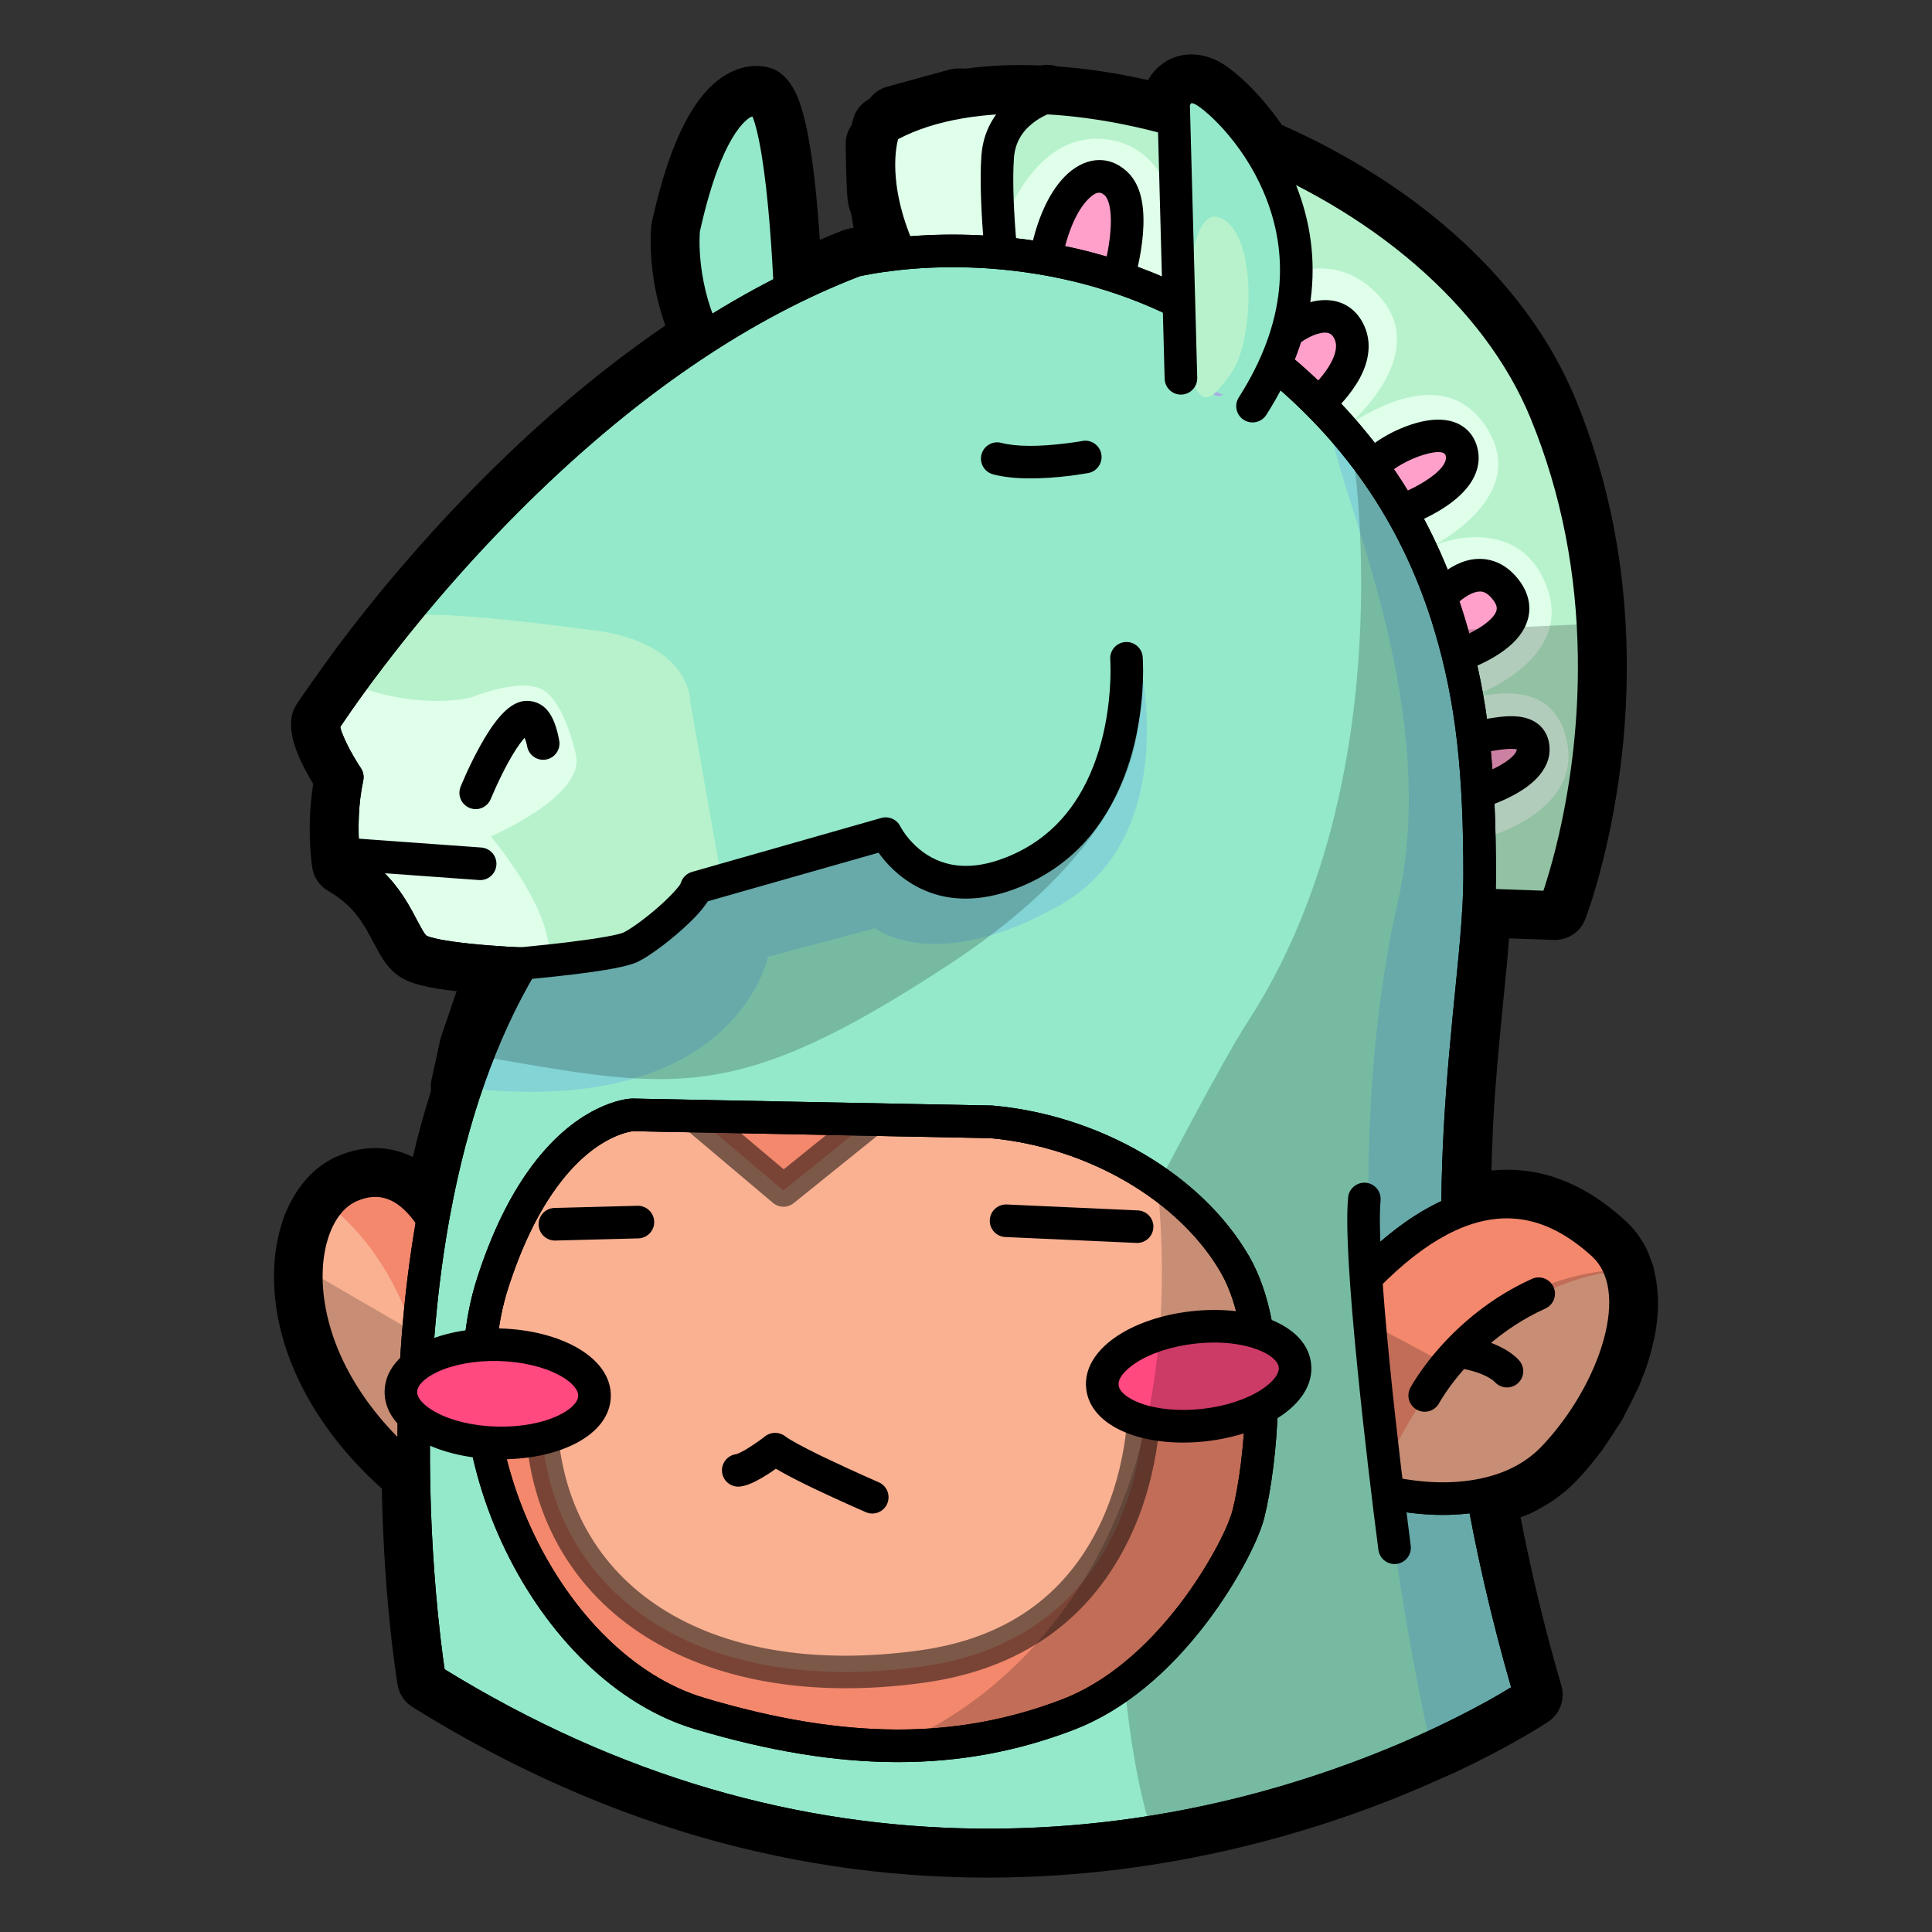 <svg width="800" height="800" viewBox="0 0 800 800" fill="none" xmlns="http://www.w3.org/2000/svg">
<rect x="0" y="0" width="800" height="800" fill="#333333" stroke="none"/>
<path d="M183.961 514.15C183.961 514.15 171.086 479.67 144.898 491.236C118.711 502.802 113.692 568.924 180.251 617.371" fill="#F3886D"/>
<path d="M183.961 514.15C183.961 514.15 171.086 479.67 144.898 491.236C118.711 502.802 113.692 568.924 180.251 617.371" stroke="black" stroke-width="0.019" stroke-miterlimit="10" stroke-linecap="round" stroke-linejoin="round"/>
<path d="M135.712 498.664C167.468 523.641 174.036 563.082 174.036 563.082C174.036 563.082 175.063 592.994 174.908 613.132C122.532 571.734 119.247 519.472 135.712 498.664Z" fill="#F9B192"/>
<path d="M135.712 498.664C167.468 523.641 174.036 563.082 174.036 563.082C174.036 563.082 175.063 592.994 174.908 613.132C122.532 571.734 119.247 519.472 135.712 498.664Z" fill="#F9B192"/>
<path d="M154.907 482.109C159.035 482.042 163.034 482.887 166.829 484.555C172.811 487.184 177.892 491.685 182.238 497.461C184.584 500.58 186.575 503.883 188.227 507.19C188.807 508.351 189.297 509.412 189.717 510.395C189.981 511.013 190.17 511.508 190.28 511.801C191.583 515.293 189.806 519.158 186.315 520.462C182.823 521.765 178.93 519.989 177.626 516.497C177.588 516.395 177.496 516.129 177.317 515.71C176.999 514.965 176.593 514.121 176.136 513.207C174.827 510.587 173.255 507.971 171.441 505.559C164.657 496.541 157.106 493.217 147.625 497.405C137.333 501.951 131.217 518.82 134.466 539.413C138.462 564.742 155.204 590.77 184.234 611.901C187.247 614.094 187.89 618.335 185.696 621.348C183.503 624.362 179.29 625.032 176.277 622.839C144.436 599.662 125.709 570.497 121.138 541.522C117.033 515.504 125.374 492.48 142.17 485.061C146.511 483.144 150.779 482.175 154.907 482.109Z" fill="black"/>
<path d="M600.498 373.47L648.838 375.149C648.838 375.149 687.93 274.505 645.03 170.05C602.131 65.595 437.644 13.993 371.282 52.318C371.282 52.318 361.747 74.562 381.325 111.95" fill="#ABACE3"/>
<path d="M617.817 346.933C617.817 346.933 659.237 336.982 654.016 307.472C648.796 277.962 618.389 288.145 612.674 288.592C612.674 288.592 656.332 274.359 645.902 243.559C635.472 212.76 602.69 222.125 594.585 227.473C594.585 227.473 638.62 207.206 621.416 177.894C604.212 148.582 571.233 170.612 563.539 175.175C563.539 175.175 599.662 145.07 574.588 120.426C549.514 95.783 518.694 125.098 518.694 125.098L492.8 92.281C492.8 92.281 489.936 61.281 464.321 57.263C438.707 53.245 423.601 79.179 417.048 102.313L416.528 61.242L427.794 41.816L401.744 41.234L375.81 48.355L368.684 58.968C368.684 58.968 368.784 80.16 369.842 82.358C370.9 84.556 372.775 97.97 374.059 104.64C375.343 111.31 384.306 137.504 384.306 137.504L473.419 245.593C473.419 245.593 529.783 332.271 534.993 343.639C540.203 355.006 574.306 388.162 582.358 387.214C590.41 386.267 617.817 346.933 617.817 346.933Z" fill="#C3C4E1"/>
<path d="M616.326 327.719C616.326 327.719 640.612 320.781 639.878 309.158C639.143 297.535 619.13 305.437 615.073 304.325" fill="#FFD000"/>
<path d="M609.891 270.502C609.891 270.502 641.144 260.018 628.509 243.616C615.874 227.214 598.842 249.571 598.842 249.571" fill="#FFD000"/>
<path d="M582.752 212.502C582.752 212.502 610.493 202.461 606.698 188.323C602.903 174.184 576.446 186.752 570.851 193.751" fill="#FFD000"/>
<path d="M550.642 166.63C550.642 166.63 569.735 150.723 563.835 137.262C557.934 123.801 539.922 132.627 531.901 143.059" fill="#FFD000"/>
<path d="M467.992 113.286C467.992 113.286 476.129 85.056 466.33 76.205C456.531 67.354 442.393 80.085 437.436 107.504" fill="#FFD000"/>
<path d="M595.499 374.058L643.839 375.737C643.839 375.737 682.93 275.094 640.031 170.638C597.131 66.183 432.644 14.581 366.283 52.906C366.283 52.906 356.747 75.15 376.325 112.538" fill="#B7F2CC"/>
<path d="M612.816 347.521C612.816 347.521 654.236 337.57 649.016 308.06C643.795 278.55 613.389 288.733 607.673 289.18C607.673 289.18 651.331 274.947 640.901 244.147C630.471 213.348 597.69 222.713 589.585 228.061C589.585 228.061 633.619 207.794 616.416 178.482C599.212 149.17 566.233 171.2 558.539 175.763C558.539 175.763 594.662 145.658 569.588 121.015C544.514 96.371 513.694 125.686 513.694 125.686L487.799 92.869C487.799 92.869 484.935 61.869 459.321 57.851C433.706 53.833 418.6 79.767 412.047 102.901L411.527 61.83L422.793 42.404L396.744 41.822L370.809 48.943L363.683 59.556C363.683 59.556 363.784 80.748 364.842 82.946C365.899 85.144 367.774 98.558 369.059 105.228C370.343 111.898 379.305 138.092 379.305 138.092L468.418 246.181C468.418 246.181 524.783 332.859 529.993 344.227C535.203 355.594 569.306 388.75 577.358 387.802C585.41 386.855 612.816 347.521 612.816 347.521Z" fill="#DFFFEA"/>
<path d="M611.326 328.307C611.326 328.307 635.613 321.369 634.878 309.746C634.143 298.123 614.13 306.025 610.073 304.913" fill="#FFA0CA"/>
<path d="M604.89 271.09C604.89 271.09 636.144 260.606 623.509 244.204C610.874 227.802 593.842 250.159 593.842 250.159" fill="#FFA0CA"/>
<path d="M577.753 213.09C577.753 213.09 605.493 203.05 601.698 188.911C597.903 174.772 571.447 187.34 565.851 194.339" fill="#FFA0CA"/>
<path d="M545.642 167.218C545.642 167.218 564.736 151.311 558.835 137.85C552.934 124.389 534.922 133.215 526.902 143.647" fill="#FFA0CA"/>
<path d="M462.992 113.874C462.992 113.874 471.129 85.644 461.329 76.793C451.53 67.942 437.392 80.673 432.435 108.092" fill="#FFA0CA"/>
<path d="M434.313 33.545C436.924 33.858 439.247 35.695 440.021 38.381C441.054 41.962 438.963 45.7 435.382 46.732C435.05 46.828 434.246 47.12 433.132 47.632C431.207 48.516 429.287 49.665 427.509 51.09C423.058 54.657 420.315 59.263 419.861 65.346C419.505 70.112 419.481 76.096 419.748 82.976C419.975 88.808 420.392 95.046 420.957 101.422C421.264 104.885 421.613 108.158 421.941 111.15C422.056 112.195 422.343 114.755 422.363 114.918C422.825 118.616 420.213 121.992 416.515 122.454C412.816 122.915 409.441 120.275 408.979 116.577C408.972 116.522 408.648 113.722 408.529 112.641C408.19 109.558 407.833 106.165 407.517 102.602C406.933 96.02 406.516 89.558 406.28 83.482C405.994 76.135 405.993 69.685 406.392 64.334C407.145 54.241 411.869 46.319 419.073 40.546C421.774 38.382 424.635 36.664 427.509 35.344C428.525 34.878 429.477 34.507 430.349 34.192C430.913 33.988 431.343 33.828 431.642 33.742C432.537 33.484 433.443 33.441 434.313 33.545Z" fill="black"/>
<path d="M420.226 33.544C448.975 33.091 481.903 39.38 514.393 51.933C575.84 75.677 625.481 117.452 646.265 168.06C659.9 201.259 666.355 236.085 666.848 271.562C667.227 298.939 664.061 325.069 658.553 349.026C656.729 356.96 654.78 364.097 652.817 370.311C652.125 372.502 651.487 374.429 650.905 376.075C650.547 377.087 650.269 377.793 650.118 378.184C649.078 380.86 646.462 382.586 643.594 382.486L595.26 380.799C591.535 380.67 588.635 377.551 588.764 373.826C588.894 370.101 592.013 367.174 595.738 367.303L639.095 368.821C639.383 367.958 639.627 367.222 639.939 366.234C641.796 360.354 643.681 353.59 645.422 346.018C650.7 323.059 653.715 297.983 653.351 271.758C652.881 237.901 646.737 204.751 633.781 173.205C614.566 126.418 567.789 87.042 509.528 64.53C456.472 44.029 402.698 41.367 371.892 57.613C371.828 57.867 371.757 58.035 371.695 58.316C370.636 63.06 370.315 69.085 371.217 76.284C372.472 86.3 375.986 97.357 382.295 109.406C384.024 112.708 382.757 116.787 379.455 118.516C376.154 120.245 372.074 118.978 370.345 115.676C363.296 102.214 359.291 89.579 357.833 77.942C356.733 69.171 357.146 61.621 358.536 55.392C358.838 54.037 359.18 52.828 359.52 51.793C359.746 51.104 359.932 50.595 360.082 50.246C360.656 48.907 361.632 47.798 362.894 47.069C378.014 38.337 397.866 33.897 420.226 33.544Z" fill="black"/>
<path d="M627.651 296.615C629.551 296.737 631.289 297.069 632.938 297.656C638.004 299.458 641.264 303.603 641.626 309.325C641.935 314.211 639.885 318.585 636.255 322.343C633.644 325.047 630.255 327.406 626.246 329.513C623.376 331.022 620.357 332.316 617.332 333.422C615.511 334.088 614.055 334.547 613.171 334.8C609.587 335.823 605.872 333.744 604.848 330.16C603.824 326.576 605.876 322.832 609.459 321.809C609.577 321.775 609.861 321.688 610.275 321.556C610.995 321.325 611.816 321.062 612.693 320.741C615.192 319.827 617.689 318.765 619.975 317.563C625.316 314.756 628.03 311.937 628.073 310.309C627.057 310.036 625.325 309.989 622.843 310.253C621.648 310.38 620.413 310.532 618.682 310.815C618.389 310.863 616.728 311.161 616.264 311.237C615.318 311.39 614.559 311.489 613.874 311.574C611.592 311.858 609.996 311.904 608.278 311.434C604.684 310.449 602.569 306.733 603.554 303.139C604.54 299.544 608.255 297.43 611.849 298.415C611.429 298.3 611.248 298.273 611.174 298.274C611.388 298.27 611.737 298.25 612.215 298.19C612.708 298.129 613.301 298.038 614.099 297.909C614.528 297.84 616.167 297.568 616.489 297.515C618.448 297.195 619.913 296.971 621.409 296.812C623.678 296.571 625.752 296.494 627.651 296.615Z" fill="black"/>
<path d="M611.231 231.466C613.082 231.329 614.955 231.458 616.854 231.888C621.42 232.924 625.483 235.686 628.86 240.071C633.873 246.577 634.556 253.687 631.194 260.09C628.793 264.665 624.627 268.43 619.216 271.731C616.547 273.359 613.734 274.776 610.921 275.977C609.224 276.702 607.878 277.215 607.041 277.495C603.508 278.681 599.679 276.755 598.493 273.221C597.308 269.688 599.206 265.887 602.739 264.702C602.836 264.669 603.074 264.558 603.442 264.421C604.089 264.178 604.817 263.887 605.607 263.549C607.863 262.586 610.124 261.461 612.187 260.203C615.701 258.058 618.193 255.823 619.244 253.82C620.129 252.134 620.005 250.683 618.176 248.309C616.635 246.308 615.222 245.353 613.874 245.047C611.424 244.492 607.868 246.028 604.004 249.321C602.713 250.422 601.506 251.615 600.433 252.808C600.062 253.221 599.75 253.6 599.477 253.933C599.329 254.113 599.248 254.211 599.224 254.242C596.966 257.207 592.713 257.794 589.749 255.535C586.784 253.277 586.225 249.025 588.483 246.06C588.873 245.547 589.51 244.768 590.395 243.782C591.844 242.17 593.48 240.547 595.26 239.03C600.346 234.694 605.676 231.879 611.231 231.466Z" fill="black"/>
<path d="M596.978 173.802C598.102 173.871 599.188 174.014 600.24 174.252C605.922 175.536 610.115 179.345 611.684 185.19C613.221 190.919 611.697 196.439 607.972 201.33C605.276 204.869 601.529 208.006 596.95 210.861C594.009 212.696 590.891 214.302 587.784 215.698C585.91 216.539 584.419 217.14 583.51 217.469C580.005 218.738 576.146 216.925 574.878 213.42C573.609 209.916 575.422 206.056 578.927 204.788C579.049 204.744 579.342 204.622 579.77 204.451C580.515 204.153 581.337 203.818 582.244 203.41C584.833 202.248 587.433 200.899 589.808 199.418C596.407 195.302 599.361 191.402 598.637 188.705C598.201 187.079 595.704 186.516 589.78 188.227C583.591 190.014 576.581 194.095 574.596 196.578C572.269 199.489 568.004 199.973 565.093 197.646C562.182 195.319 561.725 191.081 564.052 188.17C567.985 183.251 577.381 177.765 586.04 175.264C589.921 174.144 593.607 173.596 596.978 173.802Z" fill="black"/>
<path d="M549.007 124.254C555.953 124.35 561.837 127.907 565.006 135.136C566.147 137.74 566.717 140.498 566.721 143.318C566.732 150.411 563.442 157.293 558.089 163.985C556.334 166.179 554.446 168.185 552.578 170.002C551.44 171.108 550.537 171.914 549.963 172.392C547.099 174.778 542.845 174.412 540.459 171.548C538.073 168.685 538.467 164.43 541.331 162.045C541.385 161.999 541.517 161.861 541.752 161.651C542.173 161.276 542.669 160.832 543.186 160.329C544.675 158.882 546.166 157.272 547.545 155.549C551.157 151.034 553.23 146.686 553.224 143.318C553.223 142.321 553.042 141.428 552.662 140.563C551.441 137.777 549.485 137.104 545.548 138.257C540.908 139.615 535.546 143.472 532.249 147.761C529.977 150.715 525.756 151.269 522.801 148.998C519.846 146.726 519.292 142.477 521.564 139.522C526.546 133.041 534.291 127.515 541.781 125.323C544.266 124.595 546.691 124.222 549.007 124.254Z" fill="black"/>
<path d="M453.644 66.356C458.099 65.894 462.554 67.319 466.437 70.827C471.875 75.738 473.749 83.485 473.467 93.265C473.335 97.823 472.719 102.606 471.78 107.408C471.41 109.299 470.997 111.068 470.599 112.666C470.355 113.645 470.186 114.355 470.064 114.775C469.032 118.356 465.267 120.419 461.685 119.387C458.104 118.354 456.042 114.617 457.074 111.036C457.088 110.986 457.405 109.883 457.524 109.405C457.869 108.019 458.212 106.477 458.536 104.822C459.344 100.69 459.863 96.603 459.97 92.871C460.148 86.685 459.112 82.398 457.383 80.837C455.504 79.139 453.59 79.412 450.466 82.608C445.844 87.338 441.786 96.472 439.641 108.336C438.978 112.004 435.492 114.426 431.824 113.763C428.157 113.1 425.706 109.614 426.369 105.946C428.956 91.637 434.088 80.051 440.822 73.161C444.728 69.163 449.188 66.819 453.644 66.356Z" fill="black"/>
<path d="M332.49 127.946C332.49 127.946 330.106 49.272 320.02 40.469C320.02 40.469 301.497 33.55 288.11 94.252C288.11 94.252 285.175 121.761 301.681 147.802" fill="#AF93E5"/>
<path d="M327.492 128.532C327.492 128.532 325.108 49.858 315.021 41.055C315.021 41.055 296.499 34.136 283.111 94.838C283.111 94.838 280.177 122.347 296.682 148.388" fill="#93E9CA"/>
<path d="M312.789 34.052C313.856 34.024 314.901 34.11 315.882 34.305C316.474 34.423 316.96 34.573 317.372 34.727C318.133 35.011 318.841 35.43 319.453 35.964C325.658 41.38 328.839 57.139 331.403 83.736C332.344 93.501 333.078 103.949 333.624 114.385C333.815 118.035 333.981 121.435 334.102 124.479C334.145 125.547 334.241 128.281 334.243 128.331C334.356 132.057 331.417 135.163 327.691 135.276C323.966 135.389 320.859 132.45 320.746 128.725C320.741 128.562 320.647 126.058 320.606 125.013C320.487 122.023 320.344 118.679 320.156 115.088C319.619 104.834 318.911 94.575 317.991 85.03C316.961 74.353 315.721 65.258 314.307 58.261C313.542 54.473 312.739 51.378 311.917 49.095C311.783 48.723 311.654 48.542 311.524 48.224C311.093 48.424 310.753 48.474 310.23 48.842C306.569 51.422 302.535 57.079 298.533 66.697C295.367 74.308 292.433 84.03 289.789 95.939C289.774 96.121 289.78 96.246 289.76 96.586C289.506 101.022 289.71 106.772 290.745 113.316C292.262 122.918 295.307 132.332 300.22 141.125C300.909 142.357 301.627 143.584 302.385 144.78C304.38 147.928 303.453 152.092 300.305 154.087C297.157 156.082 292.965 155.154 290.969 152.006C290.077 150.599 289.248 149.152 288.439 147.704C282.698 137.431 279.169 126.49 277.417 115.397C276.222 107.835 275.958 101.145 276.264 95.799C276.308 95.026 276.368 94.456 276.404 94.112C276.431 93.864 276.463 93.624 276.517 93.381C279.346 80.552 282.547 70.008 286.077 61.523C290.981 49.735 296.478 42.042 302.47 37.82C306.059 35.291 309.587 34.137 312.789 34.052Z" fill="black"/>
<path d="M638.576 701.127C638.576 701.127 424.442 845.311 182.902 694.785C182.902 694.785 152.785 513.456 221.084 398.497C221.084 398.497 184.403 396.974 177.811 392.454C171.22 387.934 169.342 369.087 147.625 356.613C147.625 356.613 144.975 339.161 148.811 321.237C148.811 321.237 138.073 305.035 139.06 298.536C139.06 298.536 229.79 156.873 358.788 107.4C358.788 107.4 451.915 83.871 532.512 149.847C613.109 215.824 617.691 301.763 617.691 362.285C617.69 422.806 586.944 525.077 638.576 701.127Z" fill="#AF93E5"/>
<path d="M467.86 267.203L469.828 268.356L476.774 272.404C476.774 272.404 494.957 345.563 443.454 374.472C391.951 403.382 367.367 383.779 367.367 383.779L322.997 395.589C322.997 395.589 309.917 461.327 201.247 450.25C199.626 450.085 198.381 449.792 196.832 449.603L200.432 433.07L206.589 414.934L217.443 398.682C217.443 398.682 258.765 395.24 266.255 391.54C273.746 387.84 291.62 373.021 293.389 366.937L371.753 344.611C371.753 344.611 387.445 376.7 426.415 359.767C476.454 338.022 471.459 271.983 471.459 271.983L467.86 267.203Z" fill="#B876D1"/>
<path d="M556.291 172.305C613.909 234.444 617.7 308.433 617.7 362.297C617.7 422.819 586.932 525.067 638.564 701.117C638.564 701.117 623.576 711.064 597.54 722.965C594.808 711.235 550.753 517.877 583.706 373.348C601.666 294.573 562.225 210.57 556.263 178.969C555.849 176.778 555.929 174.56 556.291 172.305Z" fill="#B876D1"/>
<path d="M247.936 260.021C291.888 264.675 290.858 290.232 290.858 290.232L303.258 360.555L291.722 370.621C291.722 370.621 279.202 385.969 261.54 392.935C243.877 399.902 241.287 397.101 221.07 398.486C221.07 398.486 184.416 396.989 177.825 392.469C171.233 387.948 169.343 369.092 147.626 356.618C147.626 356.618 144.971 339.171 148.807 321.246C148.807 321.246 138.063 305.026 139.05 298.527C139.05 298.527 159.505 271.663 172.764 254.37C190.263 252.055 242.442 259.439 247.936 260.021Z" fill="#ABACE3"/>
<path d="M150.297 282.5C178.047 293.872 200.01 288.264 200.01 288.264C200.01 288.264 220.898 279.568 230.04 285.227C239.181 290.887 243.536 312.22 243.536 312.22C247.019 329.198 208.276 345.737 208.276 345.737C234.831 378.822 232.205 394.043 232.205 394.043C232.205 394.043 218.829 402.257 221.07 398.486C221.07 398.486 184.416 396.989 177.825 392.469C171.233 387.948 169.343 369.092 147.626 356.618C147.626 356.618 144.971 339.171 148.807 321.246C148.807 321.246 138.063 305.026 139.05 298.527C139.05 298.527 143.549 291.846 150.297 282.5Z" fill="#C3C4E1"/>
<path d="M633.578 701.715C633.578 701.715 419.444 845.899 177.905 695.373C177.905 695.373 147.787 514.044 216.086 399.085C216.086 399.085 179.405 397.562 172.814 393.042C166.222 388.522 164.344 369.675 142.628 357.201C142.628 357.201 139.977 339.749 143.814 321.825C143.814 321.825 133.075 305.623 134.063 299.124C134.063 299.124 224.792 157.461 353.79 107.988C353.79 107.988 446.918 84.459 527.515 150.435C608.112 216.412 612.693 302.351 612.693 362.873C612.693 423.394 581.947 525.665 633.578 701.715Z" fill="#93E9CA"/>
<path d="M551.293 172.893C608.911 235.032 612.703 309.021 612.703 362.885C612.702 423.407 581.934 525.655 633.566 701.705C633.566 701.705 618.579 711.652 592.542 723.553C589.81 711.823 545.756 518.465 578.708 373.936C596.669 295.161 557.228 211.158 551.265 179.557C550.852 177.366 550.931 175.148 551.293 172.893Z" fill="#82D4D5"/>
<path d="M462.863 267.791L464.831 268.944L471.776 272.992C471.776 272.992 489.959 346.151 438.456 375.06C386.954 403.97 362.37 384.367 362.37 384.367L318 396.177C318 396.177 304.92 461.915 196.249 450.838C194.629 450.673 193.383 450.38 191.835 450.191L195.434 433.658L201.592 415.522L212.445 399.27C212.445 399.27 253.767 395.828 261.258 392.128C268.748 388.428 286.622 373.609 288.392 367.525L366.756 345.199C366.756 345.199 382.448 377.288 421.417 360.355C471.457 338.61 466.462 272.571 466.462 272.571L462.863 267.791Z" fill="#82D4D5"/>
<path d="M242.94 260.609C286.892 265.263 285.862 290.82 285.862 290.82L298.262 361.143L286.725 371.209C286.725 371.209 274.206 386.557 256.543 393.523C238.88 400.49 236.291 397.689 216.073 399.074C216.073 399.074 179.42 397.577 172.828 393.057C166.237 388.536 164.346 369.68 142.63 357.206C142.63 357.206 139.974 339.759 143.811 321.834C143.811 321.834 133.066 305.614 134.054 299.115C134.054 299.115 154.508 272.251 167.767 254.958C185.266 252.643 237.446 260.027 242.94 260.609Z" fill="#B7F2CC"/>
<path d="M145.299 283.088C173.049 294.46 195.011 288.852 195.011 288.852C195.011 288.852 215.899 280.156 225.041 285.815C234.183 291.475 238.538 312.808 238.538 312.808C242.02 329.786 203.278 346.325 203.278 346.325C229.833 379.41 227.206 394.631 227.206 394.631C227.206 394.631 213.831 402.845 216.071 399.074C216.071 399.074 179.418 397.577 172.826 393.057C166.235 388.536 164.344 369.68 142.628 357.206C142.628 357.206 139.972 339.759 143.809 321.834C143.809 321.834 133.064 305.614 134.052 299.115C134.052 299.115 138.55 292.434 145.299 283.088Z" fill="#DFFFEA"/>
<path d="M449.4 189.227C449.4 189.227 426.572 193.542 412.928 189.897" stroke="black" stroke-width="0.019" stroke-miterlimit="10" stroke-linecap="round" stroke-linejoin="round"/>
<path d="M448.147 182.6C451.809 181.907 455.328 184.308 456.02 187.97C456.712 191.632 454.312 195.179 450.65 195.871C450.24 195.949 449.529 196.049 448.541 196.209C446.919 196.471 445.113 196.752 443.17 196.996C437.405 197.719 431.627 198.122 426.159 198.093C420.491 198.062 415.469 197.546 411.2 196.406C407.6 195.444 405.459 191.768 406.42 188.167C407.382 184.566 411.058 182.425 414.659 183.387C417.657 184.188 421.603 184.599 426.215 184.624C431.027 184.65 436.255 184.24 441.483 183.584C443.261 183.361 444.906 183.147 446.376 182.909C446.885 182.827 448.086 182.611 448.147 182.6Z" fill="black"/>
<path d="M198.824 357.678L143.949 353.711" stroke="black" stroke-width="0.019" stroke-miterlimit="10" stroke-linecap="round" stroke-linejoin="round"/>
<path d="M144.445 346.977L199.303 350.941C203.021 351.21 205.814 354.45 205.545 358.167C205.277 361.885 202.065 364.678 198.347 364.41L143.461 360.445C139.744 360.176 136.95 356.936 137.219 353.219C137.488 349.501 140.728 346.708 144.445 346.977Z" fill="black"/>
<path d="M196.977 328.291C196.977 328.291 218.853 274.608 224.928 307.863" stroke="black" stroke-width="0.019" stroke-miterlimit="10" stroke-linecap="round" stroke-linejoin="round"/>
<path d="M217.159 290.263C218.433 290.127 219.747 290.229 221.124 290.6C226.931 292.166 229.921 297.706 231.555 306.656C232.225 310.322 229.795 313.831 226.129 314.5C222.462 315.17 218.954 312.74 218.284 309.074C217.975 307.381 217.599 306.593 217.244 305.531C217.096 305.694 217.033 305.714 216.878 305.896C214.919 308.199 212.673 311.64 210.355 315.878C208.571 319.139 206.838 322.672 205.237 326.197C204.676 327.434 204.185 328.575 203.747 329.6C203.595 329.955 203.231 330.792 203.213 330.837C201.806 334.288 197.891 335.955 194.44 334.548C190.989 333.142 189.322 329.199 190.728 325.748C190.842 325.469 191.057 324.963 191.347 324.285C191.823 323.171 192.345 321.933 192.95 320.602C194.679 316.793 196.556 312.996 198.517 309.411C201.238 304.437 203.926 300.279 206.587 297.152C209.924 293.228 213.338 290.671 217.159 290.263Z" fill="black"/>
<path d="M212.448 399.271C212.448 399.271 253.775 395.825 261.266 392.125C268.756 388.425 286.623 373.612 288.393 367.528L366.752 345.202C366.752 345.202 382.439 377.283 421.409 360.349C471.449 338.605 466.447 272.582 466.447 272.582" stroke="black" stroke-width="0.019" stroke-miterlimit="10" stroke-linecap="round" stroke-linejoin="round"/>
<path d="M465.945 265.856C469.661 265.574 472.89 268.353 473.171 272.07C473.194 272.376 473.226 272.897 473.255 273.616C473.459 278.612 473.31 284.887 472.524 291.977C471.37 302.394 469.018 312.687 465.214 322.372C457.322 342.461 443.956 357.92 424.105 366.546C401.562 376.342 383.242 372.539 369.979 360.163C367.551 357.897 365.539 355.506 363.793 353.077L293.076 373.209C290.785 376.91 286.752 381.124 281.407 385.806C275.318 391.14 268.587 396.039 264.256 398.178C260.264 400.15 251.597 401.724 238.275 403.38C232.742 404.068 226.81 404.69 220.898 405.264C218.83 405.464 213.1 405.986 212.997 405.995C209.283 406.305 206.024 403.551 205.714 399.837C205.405 396.123 208.186 392.864 211.9 392.555C211.992 392.547 217.573 392.049 219.604 391.852C225.405 391.289 231.217 390.639 236.616 389.968C247.939 388.56 256.273 387.072 258.266 386.087C261.346 384.566 267.239 380.283 272.522 375.656C277.746 371.08 281.597 366.735 281.914 365.646C282.562 363.416 284.32 361.671 286.553 361.034L364.889 338.709C368.032 337.813 371.383 339.288 372.818 342.224C372.833 342.252 372.91 342.42 373.072 342.702C373.378 343.236 373.765 343.858 374.224 344.529C375.565 346.492 377.232 348.484 379.201 350.322C383.238 354.088 388.022 356.756 393.626 357.913C400.786 359.392 409.055 358.339 418.707 354.146C435 347.066 446.011 334.384 452.673 317.424C456.007 308.937 458.08 299.794 459.112 290.487C459.818 284.121 459.964 278.533 459.787 274.178C459.764 273.619 459.742 273.234 459.731 273.082C459.449 269.366 462.228 266.137 465.945 265.856Z" fill="black"/>
<path d="M633.578 701.713C633.578 701.713 419.444 845.897 177.905 695.371C177.905 695.371 147.787 514.042 216.086 399.083C216.086 399.083 179.405 397.56 172.814 393.04C166.222 388.52 164.344 369.673 142.628 357.199C142.628 357.199 139.977 339.747 143.814 321.823C143.814 321.823 133.075 305.621 134.063 299.122C134.063 299.122 224.792 157.459 353.79 107.986C353.79 107.986 446.918 84.457 527.515 150.433C608.112 216.41 612.693 302.349 612.693 362.871C612.693 423.392 581.947 525.663 633.578 701.713Z" stroke="black" stroke-width="0.019" stroke-miterlimit="10" stroke-linecap="round" stroke-linejoin="round"/>
<mask id="mask0_415_9553" style="mask-type:luminance" maskUnits="userSpaceOnUse" x="111" y="21" width="578" height="758">
<path d="M111.942 21.043H688.041V778.979H111.942V21.043Z" fill="white"/>
<path d="M494.551 36.127C495.501 36.259 496.553 36.554 497.701 37.055C501.144 38.555 511.578 47.005 520.785 60.87C521.113 61.364 521.417 61.937 521.741 62.445C572.805 84.34 619.872 121.553 640.033 170.643C682.933 275.098 643.829 375.734 643.829 375.734L612.365 374.637C612.364 374.667 612.367 374.693 612.365 374.722C611.301 395.304 607.939 420.172 605.701 450.274C604.538 465.945 603.763 483.189 603.705 501.843C629.568 491.762 649.434 502.25 663.708 515.227C666.275 517.56 668.276 520.27 669.754 523.296C670.197 524.204 670.499 525.204 670.85 526.164C671.085 526.805 671.387 527.414 671.581 528.076C671.794 528.8 671.893 529.578 672.059 530.326C673.417 536.423 673.346 543.238 671.975 550.43C671.735 551.69 671.388 552.978 671.075 554.254C671.073 554.263 671.077 554.273 671.075 554.282C671.073 554.291 671.077 554.302 671.075 554.31C670.388 557.108 669.583 559.935 668.573 562.774C668.365 563.358 668.091 563.932 667.87 564.517C667.859 564.545 667.852 564.574 667.842 564.602C667.806 564.696 667.765 564.788 667.729 564.883C667.205 566.254 666.717 567.619 666.127 568.988C665.689 570.002 665.081 570.987 664.608 571.997C663.605 574.147 662.554 576.265 661.403 578.379C660.875 579.346 660.468 580.348 659.912 581.304C659.556 581.916 659.099 582.468 658.732 583.075C658.714 583.104 658.693 583.13 658.675 583.159C657.217 585.57 655.657 587.884 654.036 590.189C653.943 590.321 653.848 590.451 653.755 590.582C653.21 591.35 652.769 592.192 652.208 592.944C652.039 593.172 651.845 593.365 651.674 593.591C649.052 597.061 646.29 600.4 643.379 603.46C640.279 606.72 636.88 609.38 633.313 611.558C631.53 612.648 629.712 613.627 627.858 614.483C624.149 616.193 620.336 617.445 616.527 618.363C615.711 618.56 614.894 618.675 614.08 618.841C618.646 644.521 624.845 671.969 633.566 701.704C633.566 701.704 620.187 710.727 596.338 721.893C595.195 722.428 593.733 723.007 592.542 723.552C519.196 757.075 356.177 806.468 177.917 695.378C177.917 695.378 172.026 659.819 171.365 610.293C138.325 582.705 126.319 550.89 126.967 526.783C126.975 526.466 126.983 526.142 126.995 525.827C127.071 523.964 127.221 522.161 127.445 520.4C127.52 519.803 127.607 519.213 127.698 518.629C127.958 516.983 128.269 515.387 128.654 513.849C128.774 513.366 128.916 512.914 129.048 512.443C129.493 510.859 129.936 509.309 130.51 507.86C130.632 507.551 130.804 507.291 130.932 506.988C134.103 499.492 138.913 493.889 144.906 491.242C162.154 483.624 173.499 495.893 179.322 505.217C179.991 501.435 180.546 497.666 181.319 493.885C184.32 479.206 188.189 464.594 192.988 450.359C192.613 450.299 192.239 450.24 191.835 450.19L195.434 433.657L201.592 415.521L212.445 399.269L213.204 398.875C211.03 398.776 205.416 398.549 196.924 397.75C186.93 396.805 176.123 395.315 172.827 393.055C169.538 390.799 167.402 384.944 163.408 378.124C163.402 378.114 163.386 378.107 163.38 378.096C161.376 374.678 158.924 371.031 155.591 367.439C152.257 363.847 148.058 360.323 142.629 357.204C142.629 357.204 139.973 339.757 143.81 321.832C143.81 321.832 135.588 309.411 134.193 301.953C133.994 300.888 133.929 299.925 134.053 299.113C134.053 299.113 138.491 292.537 145.103 283.367C145.111 283.356 145.123 283.35 145.131 283.339C145.193 283.253 145.237 283.173 145.3 283.086C147.045 280.669 148.087 279.113 150.249 276.225C174.706 243.557 225.492 182.907 292.075 139.938C280.873 116.733 283.105 94.837 283.105 94.837C296.493 34.134 315.019 41.047 315.019 41.047C323.331 48.302 326.311 100.756 327.138 119.777C335.828 115.459 344.706 111.481 353.794 107.996C353.794 107.996 355.251 107.611 357.955 107.096C360.547 106.603 364.411 106.006 369.118 105.437C369.109 105.394 369.07 105.282 369.062 105.241C367.777 98.57 365.902 85.141 364.844 82.943C363.786 80.745 363.691 59.549 363.691 59.549L364.985 57.609C365.023 57.423 365.058 57.137 365.097 56.962C365.685 54.292 366.278 52.913 366.278 52.913C367.185 52.389 368.175 51.941 369.118 51.451L370.805 48.948L396.758 41.835L400.272 41.919C410.314 40.434 421.184 40.026 432.58 40.597C432.801 40.524 433.536 40.232 433.536 40.232L433.423 40.682C450.21 41.593 468.065 44.719 486.116 49.792L485.919 42.228C485.919 42.228 487.905 35.203 494.551 36.127Z" fill="black"/>
</mask>
<g mask="url(#mask0_415_9553)">
<path d="M494.551 36.127C495.501 36.259 496.553 36.554 497.701 37.055C501.144 38.555 511.578 47.005 520.785 60.87C521.113 61.364 521.417 61.937 521.741 62.445C572.805 84.34 619.872 121.553 640.033 170.643C682.933 275.098 643.829 375.734 643.829 375.734L612.365 374.637C612.364 374.667 612.367 374.693 612.365 374.722C611.301 395.304 607.939 420.172 605.701 450.274C604.538 465.945 603.763 483.189 603.705 501.843C629.568 491.762 649.434 502.25 663.708 515.227C666.275 517.56 668.276 520.27 669.754 523.296C670.197 524.204 670.499 525.204 670.85 526.164C671.085 526.805 671.387 527.414 671.581 528.076C671.794 528.8 671.893 529.578 672.059 530.326C673.417 536.423 673.346 543.238 671.975 550.43C671.735 551.69 671.388 552.978 671.075 554.254C671.073 554.263 671.077 554.273 671.075 554.282C671.073 554.291 671.077 554.302 671.075 554.31C670.388 557.108 669.583 559.935 668.573 562.774C668.365 563.358 668.091 563.932 667.87 564.517C667.859 564.545 667.852 564.574 667.842 564.602C667.806 564.696 667.765 564.788 667.729 564.883C667.205 566.254 666.717 567.619 666.127 568.988C665.689 570.002 665.081 570.987 664.608 571.997C663.605 574.147 662.554 576.265 661.403 578.379C660.875 579.346 660.468 580.348 659.912 581.304C659.556 581.916 659.099 582.468 658.732 583.075C658.714 583.104 658.693 583.13 658.675 583.159C657.217 585.57 655.657 587.884 654.036 590.189C653.943 590.321 653.848 590.451 653.755 590.582C653.21 591.35 652.769 592.192 652.208 592.944C652.039 593.172 651.845 593.365 651.674 593.591C649.052 597.061 646.29 600.4 643.379 603.46C640.279 606.72 636.88 609.38 633.313 611.558C631.53 612.648 629.712 613.627 627.858 614.483C624.149 616.193 620.336 617.445 616.527 618.363C615.711 618.56 614.894 618.675 614.08 618.841C618.646 644.521 624.845 671.969 633.566 701.704C633.566 701.704 620.187 710.727 596.338 721.893C595.195 722.428 593.733 723.007 592.542 723.552C519.196 757.075 356.177 806.468 177.917 695.378C177.917 695.378 172.026 659.819 171.365 610.293C138.325 582.705 126.319 550.89 126.967 526.783C126.975 526.466 126.983 526.142 126.995 525.827C127.071 523.964 127.221 522.161 127.445 520.4C127.52 519.803 127.607 519.213 127.698 518.629C127.958 516.983 128.269 515.387 128.654 513.849C128.774 513.366 128.916 512.914 129.048 512.443C129.493 510.859 129.936 509.309 130.51 507.86C130.632 507.551 130.804 507.291 130.932 506.988C134.103 499.492 138.913 493.889 144.906 491.242C162.154 483.624 173.499 495.893 179.322 505.217C179.991 501.435 180.546 497.666 181.319 493.885C184.32 479.206 188.189 464.594 192.988 450.359C192.613 450.299 192.239 450.24 191.835 450.19L195.434 433.657L201.592 415.521L212.445 399.269L213.204 398.875C211.03 398.776 205.416 398.549 196.924 397.75C186.93 396.805 176.123 395.315 172.827 393.055C169.538 390.799 167.402 384.944 163.408 378.124C163.402 378.114 163.386 378.107 163.38 378.096C161.376 374.678 158.924 371.031 155.591 367.439C152.257 363.847 148.058 360.323 142.629 357.204C142.629 357.204 139.973 339.757 143.81 321.832C143.81 321.832 135.588 309.411 134.193 301.953C133.994 300.888 133.929 299.925 134.053 299.113C134.053 299.113 138.491 292.537 145.103 283.367C145.111 283.356 145.123 283.35 145.131 283.339C145.193 283.253 145.237 283.173 145.3 283.086C147.045 280.669 148.087 279.113 150.249 276.225C174.706 243.557 225.492 182.907 292.075 139.938C280.873 116.733 283.105 94.837 283.105 94.837C296.493 34.134 315.019 41.047 315.019 41.047C323.331 48.302 326.311 100.756 327.138 119.777C335.828 115.459 344.706 111.481 353.794 107.996C353.794 107.996 355.251 107.611 357.955 107.096C360.547 106.603 364.411 106.006 369.118 105.437C369.109 105.394 369.07 105.282 369.062 105.241C367.777 98.57 365.902 85.141 364.844 82.943C363.786 80.745 363.691 59.549 363.691 59.549L364.985 57.609C365.023 57.423 365.058 57.137 365.097 56.962C365.685 54.292 366.278 52.913 366.278 52.913C367.185 52.389 368.175 51.941 369.118 51.451L370.805 48.948L396.758 41.835L400.272 41.919C410.314 40.434 421.184 40.026 432.58 40.597C432.801 40.524 433.536 40.232 433.536 40.232L433.423 40.682C450.21 41.593 468.065 44.719 486.116 49.792L485.919 42.228C485.919 42.228 487.905 35.203 494.551 36.127Z" stroke="black" stroke-width="0.037" stroke-miterlimit="10" stroke-linecap="round" stroke-linejoin="round"/>
</g>
<path d="M390.732 97.177C400.172 97.021 410.085 97.451 420.368 98.611C448.475 101.783 475.973 110.099 501.797 124.677C512.194 130.546 522.222 137.363 531.799 145.203C569.846 176.348 593.812 213.61 606.789 256.746C616.501 289.032 619.442 319.659 619.442 362.863C619.442 370.66 618.974 379.359 618.008 390.531C617.626 394.95 617.184 399.597 616.546 406.024C616.612 405.363 615.243 418.846 614.859 422.782C610.591 466.488 609.211 498.34 611.232 536.856C613.915 587.999 622.935 641.461 640.052 699.827C640.88 702.649 639.792 705.664 637.353 707.307C636.55 707.847 635.057 708.817 632.882 710.146C629.306 712.332 625.08 714.765 620.286 717.373C606.639 724.796 590.922 732.194 573.329 739.108C521.755 759.374 464.999 771.312 404.79 770.684C327.151 769.875 249.695 748.055 174.337 701.093C172.691 700.067 171.561 698.394 171.244 696.481C171.187 696.139 171.103 695.498 170.963 694.569C170.731 693.041 170.451 691.237 170.175 689.199C169.39 683.396 168.601 676.748 167.87 669.347C165.625 646.641 164.354 621.979 164.552 596.269C164.809 562.914 167.545 530.447 173.268 499.797C179.879 464.393 190.313 432.562 204.985 405.124C201.003 404.84 196.979 404.562 193.232 404.168C180.877 402.87 172.988 401.34 168.994 398.601C166.885 397.154 165.269 395.207 163.624 392.527C162.551 390.781 158.848 383.757 158.816 383.698C156.778 379.991 154.853 377.011 152.545 374.195C148.986 369.851 144.701 366.177 139.274 363.06C137.491 362.036 136.265 360.257 135.956 358.224C135.824 357.355 135.63 355.847 135.45 353.809C134.595 344.138 134.866 333.596 136.743 323.273C136.653 323.127 136.614 323.092 136.518 322.936C135.303 320.959 134.089 318.877 132.947 316.75C132.069 315.113 131.292 313.512 130.585 311.97C128.057 306.455 126.783 302.034 127.38 298.108C127.522 297.173 127.882 296.289 128.392 295.493C128.469 295.373 129.537 293.732 129.995 293.047C131.294 291.103 132.837 288.854 134.606 286.326C139.645 279.127 145.545 271.105 152.264 262.482C171.448 237.861 193.342 213.243 217.638 190.248C259.791 150.352 304.602 119.612 351.367 101.677C351.616 101.581 351.867 101.517 352.126 101.452C352.735 101.298 353.826 101.057 355.359 100.749C357.855 100.246 360.75 99.722 363.991 99.258C372.342 98.062 381.291 97.333 390.732 97.177ZM390.985 110.674C382.114 110.82 373.717 111.523 365.903 112.643C362.918 113.07 360.281 113.511 358.03 113.964C357.256 114.12 356.591 114.259 356.034 114.386C355.988 114.396 355.991 114.405 355.95 114.414C311.122 131.656 267.807 161.361 226.917 200.061C203.151 222.554 181.683 246.662 162.893 270.777C156.32 279.212 150.567 287.043 145.657 294.059C143.944 296.506 142.459 298.662 141.214 300.526C141.122 300.663 141.032 300.812 140.905 301.004C140.959 301.263 140.983 301.474 141.073 301.791C141.43 303.047 142.043 304.597 142.845 306.346C143.427 307.616 144.089 308.965 144.841 310.367C145.847 312.242 146.933 314.112 148.018 315.878C148.398 316.495 149.394 318.012 149.452 318.1C150.455 319.612 150.788 321.47 150.408 323.245C148.33 332.955 148.093 343.292 148.918 352.628C148.939 352.863 148.953 353.024 148.974 353.247C154.473 356.81 159.096 360.91 162.977 365.647C165.876 369.185 168.22 372.799 170.625 377.175C170.858 377.599 174.326 384.171 175.124 385.47C175.867 386.68 176.394 387.296 176.642 387.466C177.038 387.738 179.208 388.427 182.378 389.041C185.66 389.676 189.837 390.249 194.666 390.756C199.404 391.254 204.495 391.645 209.596 391.965C211.384 392.077 216.296 392.327 216.373 392.331C221.477 392.542 224.493 398.146 221.884 402.537C205.252 430.532 193.653 464.177 186.54 502.271C180.974 532.078 178.299 563.749 178.048 596.354C177.854 621.555 179.11 645.772 181.31 668.026C182.025 675.26 182.795 681.753 183.559 687.399C183.717 688.564 183.908 689.775 184.122 691.223C256.505 735.726 330.626 756.413 404.931 757.188C463.275 757.796 518.36 746.234 568.408 726.567C585.464 719.865 600.674 712.672 613.847 705.507C618.397 703.032 622.345 700.729 625.712 698.674C609.233 641.227 600.396 588.279 597.735 537.559C595.673 498.252 597.119 465.78 601.447 421.461C601.833 417.505 603.173 404.027 603.106 404.702C603.739 398.327 604.163 393.701 604.54 389.35C605.475 378.532 605.945 370.207 605.945 362.863C605.946 320.866 603.105 291.403 593.855 260.655C581.631 220.019 559.156 185.054 523.251 155.663C514.277 148.317 504.888 141.921 495.161 136.43C471 122.791 445.263 115.001 418.877 112.024C409.205 110.932 399.855 110.529 390.985 110.674Z" fill="black"/>
<path d="M390.732 97.177C400.172 97.021 410.085 97.451 420.368 98.611C448.475 101.783 475.973 110.099 501.797 124.677C512.194 130.546 522.222 137.363 531.799 145.203C569.846 176.348 593.812 213.61 606.789 256.746C616.501 289.032 619.442 319.659 619.442 362.863C619.442 370.66 618.974 379.359 618.008 390.531C617.626 394.95 617.184 399.597 616.546 406.024C616.612 405.363 615.243 418.846 614.859 422.782C610.591 466.488 609.211 498.34 611.232 536.856C613.915 587.999 622.935 641.461 640.052 699.827C640.88 702.649 639.792 705.664 637.353 707.307C636.55 707.847 635.057 708.817 632.882 710.146C629.306 712.332 625.08 714.765 620.286 717.373C606.639 724.796 590.922 732.194 573.329 739.108C521.755 759.374 464.999 771.312 404.79 770.684C327.151 769.875 249.695 748.055 174.337 701.093C172.691 700.067 171.561 698.394 171.244 696.481C171.187 696.139 171.103 695.498 170.963 694.569C170.731 693.041 170.451 691.237 170.175 689.199C169.39 683.396 168.601 676.748 167.87 669.347C165.625 646.641 164.354 621.979 164.552 596.269C164.809 562.914 167.545 530.447 173.268 499.797C179.879 464.393 190.313 432.562 204.985 405.124C201.003 404.84 196.979 404.562 193.232 404.168C180.877 402.87 172.988 401.34 168.994 398.601C166.885 397.154 165.269 395.207 163.624 392.527C162.551 390.781 158.848 383.757 158.816 383.698C156.778 379.991 154.853 377.011 152.545 374.195C148.986 369.851 144.701 366.177 139.274 363.06C137.491 362.036 136.265 360.257 135.956 358.224C135.824 357.355 135.63 355.847 135.45 353.809C134.595 344.138 134.866 333.596 136.743 323.273C136.653 323.127 136.614 323.092 136.518 322.936C135.303 320.959 134.089 318.877 132.947 316.75C132.069 315.113 131.292 313.512 130.585 311.97C128.057 306.455 126.783 302.034 127.38 298.108C127.522 297.173 127.882 296.289 128.392 295.493C128.469 295.373 129.537 293.732 129.995 293.047C131.294 291.103 132.837 288.854 134.606 286.326C139.645 279.127 145.545 271.105 152.264 262.482C171.448 237.861 193.342 213.243 217.638 190.248C259.791 150.352 304.602 119.612 351.367 101.677C351.616 101.581 351.867 101.517 352.126 101.452C352.735 101.298 353.826 101.057 355.359 100.749C357.855 100.246 360.75 99.722 363.991 99.258C372.342 98.062 381.291 97.333 390.732 97.177ZM390.985 110.674C382.114 110.82 373.717 111.523 365.903 112.643C362.918 113.07 360.281 113.511 358.03 113.964C357.256 114.12 356.591 114.259 356.034 114.386C355.988 114.396 355.991 114.405 355.95 114.414C311.122 131.656 267.807 161.361 226.917 200.061C203.151 222.554 181.683 246.662 162.893 270.777C156.32 279.212 150.567 287.043 145.657 294.059C143.944 296.506 142.459 298.662 141.214 300.526C141.122 300.663 141.032 300.812 140.905 301.004C140.959 301.263 140.983 301.474 141.073 301.791C141.43 303.047 142.043 304.597 142.845 306.346C143.427 307.616 144.089 308.965 144.841 310.367C145.847 312.242 146.933 314.112 148.018 315.878C148.398 316.495 149.394 318.012 149.452 318.1C150.455 319.612 150.788 321.47 150.408 323.245C148.33 332.955 148.093 343.292 148.918 352.628C148.939 352.863 148.953 353.024 148.974 353.247C154.473 356.81 159.096 360.91 162.977 365.647C165.876 369.185 168.22 372.799 170.625 377.175C170.858 377.599 174.326 384.171 175.124 385.47C175.867 386.68 176.394 387.296 176.642 387.466C177.038 387.738 179.208 388.427 182.378 389.041C185.66 389.676 189.837 390.249 194.666 390.756C199.404 391.254 204.495 391.645 209.596 391.965C211.384 392.077 216.296 392.327 216.373 392.331C221.477 392.542 224.493 398.146 221.884 402.537C205.252 430.532 193.653 464.177 186.54 502.271C180.974 532.078 178.299 563.749 178.048 596.354C177.854 621.555 179.11 645.772 181.31 668.026C182.025 675.26 182.795 681.753 183.559 687.399C183.717 688.564 183.908 689.775 184.122 691.223C256.505 735.726 330.626 756.413 404.931 757.188C463.275 757.796 518.36 746.234 568.408 726.567C585.464 719.865 600.674 712.672 613.847 705.507C618.397 703.032 622.345 700.729 625.712 698.674C609.233 641.227 600.396 588.279 597.735 537.559C595.673 498.252 597.119 465.78 601.447 421.461C601.833 417.505 603.173 404.027 603.106 404.702C603.739 398.327 604.163 393.701 604.54 389.35C605.475 378.532 605.945 370.207 605.945 362.863C605.946 320.866 603.105 291.403 593.855 260.655C581.631 220.019 559.156 185.054 523.251 155.663C514.277 148.317 504.888 141.921 495.161 136.43C471 122.791 445.263 115.001 418.877 112.024C409.205 110.932 399.855 110.529 390.985 110.674Z" fill="black"/>
<path d="M490.409 22.721C492.308 22.459 494.301 22.458 496.398 22.749C498.643 23.061 500.887 23.729 503.09 24.689C510.448 27.897 521.877 38.831 530.786 51.711C587.712 76.993 632.628 117.097 652.509 165.504C666.482 199.529 673.095 235.196 673.597 271.48C673.984 299.432 670.758 326.093 665.133 350.548C663.267 358.663 661.273 365.956 659.257 372.339C658.541 374.603 657.868 376.61 657.26 378.328C656.88 379.405 656.594 380.179 656.417 380.634C654.338 385.984 649.107 389.409 643.37 389.21L624.841 388.563C624.578 391.816 624.447 394.327 624.081 398.207C623.611 403.201 621.793 421.398 621.579 423.598C620.561 434.043 619.806 442.591 619.161 451.266C618.346 462.245 617.867 473.425 617.558 484.698C625.893 483.851 634.032 484.593 641.908 486.947C653.146 490.306 663.267 496.602 672.782 505.252C676.587 508.712 679.649 512.776 681.892 517.371C682.461 518.536 682.787 519.393 683.298 520.857C683.318 520.915 683.478 521.409 683.523 521.532C683.511 521.501 683.852 522.343 683.972 522.657C684.174 523.184 684.369 523.696 684.535 524.259C684.704 524.835 684.835 525.402 684.957 525.975C685.029 526.318 685.232 527.356 685.238 527.381C687.003 535.306 686.953 543.966 685.238 552.967C685.03 554.055 684.83 554.914 684.45 556.425C684.429 556.51 684.257 557.195 684.197 557.438C684.196 557.445 684.199 557.461 684.197 557.466C684.195 557.49 684.2 557.47 684.197 557.494C684.195 557.518 684.2 557.498 684.197 557.522C683.343 561.001 682.409 564.194 681.301 567.307C681.105 567.858 680.936 568.281 680.683 568.881C680.66 568.935 680.546 569.143 680.514 569.219C680.509 569.232 680.486 569.275 680.486 569.275C680.461 569.345 680.489 569.301 680.458 569.388C680.388 569.573 679.544 571.814 679.361 572.284C679.078 573.012 678.801 573.681 678.518 574.336C678.125 575.246 677.812 575.851 677.224 576.951C677.21 576.979 676.872 577.622 676.83 577.71C675.662 580.215 674.495 582.555 673.26 584.824C673.203 584.928 672.905 585.534 672.894 585.555C672.353 586.677 672.061 587.247 671.572 588.086C671.324 588.513 671.08 588.898 670.813 589.295C670.653 589.534 670.186 590.224 670.167 590.251C670.187 590.221 669.874 590.701 669.773 590.842C668.376 593.114 666.905 595.356 665.077 597.955C665 598.065 664.789 598.347 664.768 598.377C664.773 598.369 664.522 598.788 664.515 598.799C663.916 599.765 663.582 600.272 663.025 601.02C662.69 601.47 662.479 601.708 662.125 602.117C659.166 606.008 656.193 609.58 653.155 612.773C649.334 616.791 645.064 620.194 640.362 623.065C638.116 624.437 635.814 625.682 633.501 626.748C632.244 627.328 630.943 627.789 629.649 628.294C634.109 651.285 639.592 674.293 646.519 697.914C648.173 703.555 645.993 709.616 641.121 712.901C640.58 713.266 639.629 713.883 638.281 714.729C636.109 716.091 633.545 717.631 630.633 719.312C622.4 724.064 612.858 729.078 602.065 734.13C601.353 734.464 600.836 734.669 599.591 735.198C599.557 735.214 598.46 735.678 598.157 735.817C575.924 745.979 551.589 754.914 525.388 761.939C493.125 770.588 459.578 775.91 425.063 777.178C339.676 780.315 254.016 758.71 170.766 706.828C167.473 704.776 165.242 701.404 164.608 697.577C164.546 697.202 164.444 696.542 164.299 695.58C164.062 694.016 163.792 692.174 163.511 690.097C162.715 684.208 161.917 677.484 161.178 669.993C159.525 653.253 158.496 635.163 158.085 616.401C128.162 589.492 112.677 556.68 113.49 526.424C113.494 526.25 113.509 525.529 113.518 525.299C113.611 523.03 113.778 520.841 114.052 518.692C114.136 518.021 114.238 517.345 114.361 516.555C114.696 514.438 115.097 512.455 115.57 510.566C115.682 510.118 115.776 509.766 115.936 509.216C115.952 509.161 116.029 508.863 116.048 508.795C116.811 506.085 117.251 504.679 117.96 502.89C118.129 502.465 118.306 502.066 118.495 501.681C118.599 501.467 118.775 501.121 118.776 501.118C118.706 501.252 118.639 501.395 118.495 501.737C122.976 491.145 130.127 483.02 139.442 478.905C150.493 474.025 161.349 474.36 170.934 479.074C173.146 469.759 175.648 460.595 178.498 451.659C178.342 450.243 178.317 448.805 178.639 447.329L182.238 430.796C182.346 430.299 182.496 429.787 182.66 429.306L188.817 411.17C188.902 410.922 189.056 410.709 189.155 410.467C177.533 409.134 170.022 407.504 165.198 404.196C162.167 402.117 159.982 399.501 157.888 396.098C156.715 394.193 152.845 386.823 151.814 385.048C151.767 384.979 151.781 385.01 151.73 384.936C149.824 381.685 147.967 379.043 145.713 376.613C143.006 373.696 139.789 371.143 135.9 368.908C132.335 366.861 129.91 363.3 129.292 359.236C129.245 358.926 129.174 358.446 129.095 357.802C128.972 356.8 128.841 355.659 128.73 354.4C127.892 344.944 128.088 334.739 129.686 324.567C128.783 323.044 127.871 321.525 127.014 319.927C126.075 318.175 125.196 316.458 124.428 314.782C122.732 311.08 121.549 307.686 120.941 304.434C120.477 301.952 120.34 299.57 120.716 297.096C121.017 295.118 121.734 293.214 122.853 291.556C123.006 291.329 125.137 288.22 126.002 286.973C128.467 283.421 131.213 279.554 134.156 275.473C134.178 275.448 134.164 275.469 134.184 275.445C134.262 275.33 134.28 275.295 134.353 275.192C134.864 274.485 138.244 269.735 139.442 268.134C155.45 246.752 174.377 224.316 195.706 202.507C220.88 176.768 247.556 153.864 275.477 134.799C273.132 128.036 271.434 121.173 270.472 114.301C269.45 107.008 269.26 100.578 269.544 95.378C269.589 94.54 269.641 93.894 269.684 93.466C269.737 92.949 269.825 92.427 269.937 91.919C272.849 78.716 276.167 67.79 279.863 58.909C285.219 46.039 291.432 37.323 298.589 32.281C304.921 27.821 311.483 26.569 317.175 27.698C318.133 27.888 318.991 28.124 319.734 28.401C321.257 28.969 322.671 29.806 323.895 30.875C328.74 35.103 331.264 41.293 333.456 50.642C334.961 57.066 336.228 65.078 337.308 74.458C338.213 82.324 338.887 90.755 339.473 99.314C342.638 97.972 345.802 96.612 348.948 95.406C349.401 95.232 349.885 95.08 350.354 94.956C350.681 94.87 351.169 94.745 351.845 94.59C352.307 94.485 352.923 94.363 353.447 94.253C353.123 92.374 352.865 90.767 352.688 89.867C352.514 88.978 352.38 88.27 352.266 87.814C352.233 87.68 352.206 87.603 352.21 87.617C352.303 87.912 352.436 88.274 352.688 88.798C350.946 85.179 350.732 82.275 350.411 71.759C350.329 69.093 350.279 66.243 350.242 63.408C350.229 62.417 350.186 59.669 350.186 59.612C350.174 56.927 350.974 54.31 352.463 52.076L352.548 51.964C352.998 50.324 353.445 48.564 353.869 47.577C355.018 44.904 357.001 42.678 359.521 41.223C359.684 41.129 359.876 41.026 360.027 40.941C361.822 38.529 364.313 36.735 367.225 35.937L393.178 28.823C394.445 28.475 395.773 28.313 397.086 28.345L399.982 28.401C409.686 27.078 420.082 26.675 431.024 27.108C433.368 26.648 435.621 26.8 437.716 27.501C449.892 28.365 462.54 30.245 475.451 33.181C475.868 32.476 476.174 31.763 476.688 31.072C479.993 26.629 484.713 23.509 490.409 22.721ZM494.543 36.133C487.896 35.21 485.91 42.235 485.91 42.235L486.107 49.799C468.056 44.726 450.202 41.6 433.414 40.688L433.527 40.239C433.527 40.239 432.792 40.531 432.571 40.604C421.175 40.033 410.305 40.441 400.263 41.926L396.749 41.841L370.796 48.955L369.109 51.458C368.166 51.948 367.176 52.396 366.269 52.92C366.269 52.92 365.676 54.299 365.088 56.969C365.05 57.144 365.014 57.43 364.976 57.615L363.682 59.556C363.682 59.556 363.777 80.752 364.835 82.95C365.893 85.147 367.769 98.577 369.053 105.248C369.061 105.289 369.1 105.401 369.109 105.444C364.403 106.013 360.539 106.61 357.946 107.103C355.242 107.618 353.785 108.003 353.785 108.003C344.697 111.489 335.819 115.466 327.129 119.784C326.302 100.763 323.323 48.308 315.01 41.054C315.01 41.054 296.484 34.141 283.096 94.843C283.096 94.843 280.865 116.74 292.066 139.945C225.483 182.914 174.697 243.564 150.24 276.232C148.078 279.12 147.036 280.676 145.291 283.093C145.228 283.18 145.184 283.26 145.122 283.346C145.114 283.357 145.102 283.363 145.094 283.374C138.482 292.544 134.044 299.12 134.044 299.12C133.92 299.932 133.985 300.895 134.184 301.96C135.579 309.419 143.801 321.839 143.801 321.839C139.964 339.764 142.62 357.211 142.62 357.211C148.049 360.33 152.248 363.854 155.582 367.446C158.915 371.038 161.367 374.685 163.371 378.103C163.377 378.114 163.393 378.121 163.399 378.131C167.393 384.951 169.529 390.806 172.818 393.062C176.114 395.322 186.921 396.812 196.915 397.757C205.407 398.556 211.021 398.783 213.196 398.882L212.436 399.276L201.583 415.528L195.425 433.664L191.826 450.197C192.23 450.247 192.604 450.306 192.979 450.366C188.18 464.601 184.311 479.213 181.31 493.892C180.537 497.673 179.982 501.441 179.314 505.224C173.49 495.9 162.145 483.631 144.897 491.249C138.904 493.896 134.094 499.499 130.923 506.995C130.795 507.298 130.623 507.558 130.501 507.867C129.927 509.316 129.484 510.867 129.039 512.45C128.907 512.921 128.765 513.373 128.645 513.856C128.26 515.394 127.949 516.99 127.689 518.635C127.598 519.22 127.511 519.81 127.436 520.407C127.212 522.168 127.062 523.97 126.986 525.833C126.974 526.148 126.966 526.473 126.958 526.79C126.31 550.897 138.316 582.711 171.356 610.299C172.017 659.825 177.908 695.384 177.908 695.384C356.168 806.474 519.187 757.081 592.533 723.558C593.724 723.013 595.186 722.435 596.329 721.899C620.178 710.734 633.557 701.71 633.557 701.71C624.837 671.975 618.637 644.528 614.071 618.847C614.885 618.682 615.702 618.566 616.518 618.369C620.327 617.451 624.141 616.199 627.849 614.489C629.703 613.633 631.521 612.654 633.304 611.564C636.871 609.386 640.27 606.727 643.37 603.466C646.281 600.406 649.043 597.068 651.665 593.597C651.836 593.372 652.03 593.178 652.199 592.95C652.76 592.198 653.201 591.356 653.746 590.588C653.839 590.457 653.934 590.327 654.027 590.195C655.648 587.89 657.208 585.576 658.666 583.165C658.684 583.136 658.705 583.111 658.723 583.081C659.09 582.474 659.547 581.922 659.904 581.31C660.459 580.354 660.866 579.352 661.394 578.385C662.545 576.271 663.596 574.154 664.599 572.003C665.072 570.994 665.68 570.008 666.118 568.994C666.709 567.625 667.197 566.26 667.72 564.889C667.756 564.794 667.797 564.703 667.833 564.608C667.843 564.581 667.85 564.551 667.861 564.523C668.082 563.938 668.356 563.365 668.564 562.78C669.574 559.941 670.379 557.115 671.066 554.316C671.068 554.308 671.064 554.297 671.066 554.288C671.069 554.28 671.064 554.269 671.066 554.26C671.379 552.983 671.726 551.696 671.966 550.436C673.337 543.245 673.408 536.43 672.05 530.333C671.884 529.585 671.785 528.807 671.572 528.083C671.378 527.422 671.076 526.812 670.841 526.171C670.49 525.211 670.188 524.211 669.745 523.303C668.267 520.277 666.266 517.567 663.699 515.234C649.425 502.257 629.559 491.769 603.696 501.85C603.755 483.196 604.529 465.952 605.692 450.281C607.93 420.179 611.293 395.311 612.356 374.729C612.358 374.7 612.355 374.674 612.356 374.644L643.82 375.741C643.82 375.741 682.924 275.105 640.024 170.65C619.863 121.56 572.796 84.347 521.733 62.452C521.408 61.944 521.105 61.371 520.777 60.877C511.569 47.011 501.135 38.562 497.692 37.061C496.544 36.561 495.492 36.265 494.543 36.133Z" fill="black"/>
<path d="M493.991 156.049L490.93 41.635C490.93 41.635 493.52 32.453 502.701 36.456C511.882 40.458 570.737 93.898 523.653 167.585" fill="#AF93E5"/>
<path d="M496.038 152.233C496.038 152.233 493.729 83.994 509.789 89.425C525.849 94.856 524.629 140.632 514.59 154.302C504.552 167.971 502.873 167.109 496.038 152.233Z" fill="#ABACE3"/>
<path d="M488.992 156.637L485.931 42.223C485.931 42.223 488.521 33.041 497.702 37.043C506.884 41.045 565.739 94.486 518.655 168.173" fill="#93E9CA"/>
<path d="M491.04 152.821C491.04 152.821 488.732 84.582 504.792 90.013C520.852 95.444 519.631 141.22 509.593 154.89C499.554 168.559 497.876 167.697 491.04 152.821Z" fill="#B7F2CC"/>
<path d="M488.992 156.637L485.931 42.223C485.931 42.223 488.521 33.041 497.702 37.043C506.884 41.045 565.739 94.486 518.655 168.173" stroke="black" stroke-width="0.019" stroke-miterlimit="10" stroke-linecap="round" stroke-linejoin="round"/>
<path d="M492.321 29.301C494.818 29.125 497.527 29.599 500.391 30.847C504.243 32.526 510.518 37.749 516.474 44.344C524.025 52.704 530.684 62.687 535.482 73.783C548.481 103.845 546.397 137.295 524.347 171.802C522.341 174.943 518.153 175.862 515.012 173.855C511.872 171.848 510.953 167.689 512.96 164.548C532.544 133.899 534.336 105.182 523.082 79.154C518.897 69.476 513.07 60.683 506.465 53.37C503.846 50.471 501.237 47.965 498.873 46.003C497.049 44.49 495.516 43.447 494.992 43.219C493.4 42.525 493.392 42.554 492.94 43.163C492.858 43.273 492.788 43.401 492.715 43.529L495.752 156.45C495.851 160.176 492.898 163.296 489.172 163.395C485.446 163.495 482.355 160.541 482.255 156.816L479.19 42.404C479.172 41.724 479.259 41.034 479.443 40.379C479.577 39.907 479.798 39.286 480.118 38.552C480.628 37.383 481.282 36.214 482.114 35.093C484.636 31.7 488.161 29.594 492.321 29.301Z" fill="black"/>
<path d="M410.516 464.535L261.767 461.648C261.767 461.648 225.952 463.128 204.019 531.284C182.086 599.439 227.788 691.017 289.633 709.492C351.477 727.966 398.776 726.601 442.153 710.004C485.53 693.407 513.238 641.325 516.928 626.925C520.617 612.525 529.712 555.123 511.261 523.369C492.809 491.616 452.797 468.313 410.516 464.535Z" fill="#F3886D" stroke="black" stroke-width="0.019" stroke-miterlimit="10" stroke-linecap="round" stroke-linejoin="round"/>
<path d="M261.764 461.66L287.942 462.166L324.41 492.927L360.851 463.572L410.507 464.528C452.789 468.306 492.802 491.625 511.253 523.379C518.662 536.128 521.532 552.973 522.191 569.548L503.24 575.987L473.716 582.061C473.716 582.061 475.556 677.143 381.602 690.089C287.648 703.036 226.989 659.005 224.03 588.725L201.929 578.096C201.929 578.096 199.624 577.826 198.921 577.759C197.867 561.828 199.273 545.998 204.01 531.28C225.943 463.125 261.764 461.66 261.764 461.66Z" fill="#F9B192"/>
<path d="M470.857 507.932L416.603 505.494" stroke="black" stroke-width="0.019" stroke-miterlimit="10" stroke-linecap="round" stroke-linejoin="round"/>
<path d="M264.133 506.045L229.773 506.936" stroke="black" stroke-width="0.019" stroke-miterlimit="10" stroke-linecap="round" stroke-linejoin="round"/>
<path d="M361.188 619.974C361.188 619.974 328.024 605.548 321.002 600.051C321.002 600.051 310.568 608.2 305.692 608.846" stroke="black" stroke-width="0.019" stroke-miterlimit="10" stroke-linecap="round" stroke-linejoin="round"/>
<path d="M261.894 454.891L410.637 457.787C410.794 457.79 410.959 457.801 411.115 457.815C455.536 461.784 497.507 486.281 517.091 519.984C526.091 535.472 529.685 556.857 529.154 581.787C528.782 599.246 526.238 617.814 523.474 628.603C520.937 638.506 511.539 656.224 499.799 671.707C484.088 692.428 465.388 708.339 444.575 716.302C398.19 734.05 348.989 734.272 287.706 715.965C221.482 696.182 174.749 600.177 197.588 529.206C203.494 510.854 210.736 496.036 219.07 484.415C227.851 472.17 237.438 464.008 247.16 459.221C250.679 457.488 253.997 456.305 257.029 455.594C258.141 455.333 259.137 455.15 260.038 455.031C260.649 454.951 261.156 454.933 261.5 454.919C261.636 454.913 261.757 454.888 261.894 454.891ZM262.034 468.387C262.047 468.387 261.981 468.387 261.978 468.387C261.969 468.39 261.965 468.395 261.809 468.415C261.348 468.476 260.791 468.596 260.122 468.753C258.068 469.235 255.705 470.067 253.121 471.34C245.405 475.139 237.531 481.835 230.036 492.287C222.553 502.723 215.93 516.274 210.438 533.34C189.86 597.285 232.773 685.47 291.558 703.031C350.124 720.526 396.295 720.328 439.739 703.705C457.885 696.762 474.744 682.431 489.058 663.553C499.792 649.396 508.357 633.229 510.399 625.257C512.907 615.469 515.307 597.93 515.657 581.505C516.14 558.831 512.924 539.67 505.422 526.76C488.164 497.06 450.228 474.918 410.046 471.283L262.034 468.387Z" fill="black"/>
<path d="M261.895 454.919L288.072 455.425C289.62 455.455 291.107 456.002 292.29 457L324.513 484.19L356.624 458.321C357.858 457.327 359.397 456.8 360.982 456.831L410.638 457.787C410.795 457.79 410.959 457.801 411.116 457.815C455.53 461.784 497.505 486.276 517.092 519.984C524.489 532.714 528.139 549.408 528.93 569.274C529.049 572.261 527.205 574.976 524.375 575.938L505.423 582.378C505.158 582.467 504.882 582.545 504.608 582.602L480.286 587.607C480.271 587.851 480.275 587.943 480.258 588.198C479.991 592.244 479.493 596.653 478.711 601.357C476.527 614.493 472.518 627.596 466.227 639.878C450.53 670.524 423.284 691.172 382.52 696.789C288.946 709.683 223.164 667.057 217.693 593.174L200.035 584.683C199.245 584.593 198.392 584.499 198.264 584.487C194.972 584.171 192.409 581.516 192.191 578.216C191.036 560.757 192.758 544.219 197.589 529.206C203.496 510.851 210.735 496.035 219.071 484.415C227.852 472.174 237.438 464.003 247.161 459.221C250.68 457.49 253.998 456.332 257.03 455.622C258.142 455.362 259.138 455.178 260.039 455.059C260.65 454.979 261.157 454.933 261.501 454.919C261.636 454.913 261.759 454.916 261.895 454.919ZM262.035 468.415C262.048 468.415 261.982 468.415 261.979 468.415C261.97 468.418 261.966 468.423 261.81 468.444C261.349 468.504 260.764 468.596 260.095 468.753C258.041 469.234 255.706 470.069 253.122 471.34C245.406 475.135 237.532 481.84 230.037 492.287C222.552 502.721 215.932 516.272 210.439 533.341C206.615 545.225 205.078 558.389 205.518 572.339L226.944 582.63C229.189 583.71 230.663 585.962 230.768 588.451C233.623 656.242 292.635 695.538 380.692 683.404C416.928 678.411 440.465 660.574 454.221 633.72C459.825 622.779 463.414 611.012 465.383 599.164C466.089 594.917 466.551 590.914 466.789 587.298C466.875 585.989 466.931 584.827 466.958 583.784C466.975 583.1 466.961 582.583 466.958 582.237C466.957 582.187 466.958 582.165 466.958 582.18C466.895 578.929 469.171 576.116 472.357 575.461L501.487 569.471L515.068 564.86C513.984 549.292 510.933 536.242 505.423 526.76C488.162 497.055 450.222 474.918 410.047 471.283L363.175 470.384L328.646 498.192C326.131 500.219 322.54 500.163 320.07 498.08L285.457 468.865L262.035 468.415Z" fill="black" fill-opacity="0.5"/>
<path d="M416.908 498.755L471.148 501.201C474.871 501.368 477.754 504.507 477.587 508.23C477.419 511.954 474.28 514.837 470.557 514.669L416.29 512.223C412.566 512.056 409.683 508.916 409.851 505.194C410.018 501.47 413.185 498.587 416.908 498.755Z" fill="black"/>
<path d="M263.947 499.289C267.673 499.192 270.796 502.143 270.892 505.868C270.989 509.594 268.039 512.689 264.313 512.785L229.953 513.685C226.227 513.782 223.132 510.831 223.036 507.106C222.939 503.38 225.861 500.285 229.587 500.189L263.947 499.289Z" fill="black"/>
<path d="M320.998 593.314C322.466 593.315 323.939 593.792 325.16 594.748C327.063 596.238 332.522 599.198 340.147 602.902C341.178 603.403 342.254 603.898 343.352 604.42C347.838 606.556 352.649 608.782 357.467 610.944C359.155 611.701 363.802 613.751 363.878 613.784C367.296 615.27 368.851 619.251 367.365 622.669C365.878 626.087 361.925 627.642 358.507 626.155C358.422 626.118 353.671 624.029 351.956 623.259C347.052 621.059 342.148 618.808 337.56 616.624C336.431 616.086 335.306 615.538 334.242 615.021C328.557 612.259 324.531 610.095 321.279 608.16C320.336 608.822 319.408 609.499 318.44 610.128C317.438 610.779 316.466 611.373 315.515 611.928C312.107 613.916 309.257 615.171 306.574 615.527C302.879 616.017 299.5 613.429 299.01 609.735C298.52 606.04 301.108 602.633 304.802 602.143C305.214 602.088 306.756 601.427 308.711 600.287C309.464 599.848 310.273 599.335 311.101 598.797C312.474 597.905 313.857 596.951 315.178 595.985C315.64 595.647 316.772 594.77 316.837 594.72C318.059 593.766 319.53 593.313 320.998 593.314Z" fill="black"/>
<path d="M261.894 454.891L410.637 457.787C410.794 457.79 410.959 457.801 411.115 457.815C455.536 461.784 497.507 486.281 517.091 519.984C526.091 535.472 529.685 556.857 529.154 581.787C528.782 599.246 526.238 617.814 523.474 628.603C520.937 638.506 511.539 656.224 499.799 671.707C484.088 692.428 465.388 708.339 444.575 716.302C398.19 734.05 348.989 734.272 287.706 715.965C221.482 696.182 174.749 600.177 197.588 529.206C203.494 510.854 210.736 496.036 219.07 484.415C227.851 472.17 237.438 464.008 247.16 459.221C250.679 457.488 253.997 456.305 257.029 455.594C258.141 455.333 259.137 455.15 260.038 455.031C260.649 454.951 261.156 454.933 261.5 454.919C261.636 454.913 261.757 454.888 261.894 454.891ZM262.034 468.387C262.047 468.387 261.981 468.387 261.978 468.387C261.969 468.39 261.965 468.395 261.809 468.415C261.348 468.476 260.791 468.596 260.122 468.753C258.068 469.235 255.705 470.067 253.121 471.34C245.405 475.139 237.531 481.835 230.036 492.287C222.553 502.723 215.93 516.274 210.438 533.34C189.86 597.285 232.773 685.47 291.558 703.031C350.124 720.526 396.295 720.328 439.739 703.705C457.885 696.762 474.744 682.431 489.058 663.553C499.792 649.396 508.357 633.229 510.399 625.257C512.907 615.469 515.307 597.93 515.657 581.505C516.14 558.831 512.924 539.67 505.422 526.76C488.164 497.06 450.228 474.918 410.046 471.283L262.034 468.387Z" fill="black"/>
<path d="M410.516 464.535L261.767 461.648C261.767 461.648 225.952 463.128 204.019 531.284C182.086 599.439 227.788 691.017 289.633 709.492C351.477 727.966 398.776 726.601 442.153 710.004C485.53 693.407 513.238 641.325 516.928 626.925C520.617 612.525 529.712 555.123 511.261 523.369C492.809 491.616 452.797 468.313 410.516 464.535Z" stroke="black" stroke-width="0.019" stroke-miterlimit="10" stroke-linecap="round" stroke-linejoin="round"/>
<path d="M536.191 565.423C534.944 554.257 516.088 547.198 494.076 549.657C472.064 552.116 455.231 563.161 456.478 574.327C457.725 585.493 476.581 592.551 498.593 590.093C520.605 587.634 537.438 576.589 536.191 565.423Z" fill="#FF497F" stroke="black" stroke-width="0.019" stroke-miterlimit="10" stroke-linecap="round" stroke-linejoin="round"/>
<path d="M502.64 542.422C523.884 542.368 541.33 550.57 542.904 564.663C544.703 580.769 524.586 593.983 499.35 596.801C474.114 599.62 451.577 591.173 449.778 575.066C447.979 558.96 468.096 545.775 493.333 542.956C496.487 542.603 499.605 542.429 502.64 542.422ZM501.993 555.918C499.657 555.944 497.25 556.097 494.823 556.368C485.115 557.452 476.317 560.399 470.248 564.382C465.15 567.726 462.916 571.117 463.19 573.576C463.465 576.035 466.394 578.862 472.104 580.999C478.902 583.544 488.123 584.474 497.831 583.389C507.539 582.305 516.337 579.358 522.406 575.376C527.504 572.031 529.767 568.64 529.492 566.181C529.217 563.722 526.261 560.896 520.551 558.758C515.452 556.849 509.001 555.841 501.993 555.918Z" fill="black"/>
<path d="M246.18 578.171C246.467 566.939 228.75 557.375 206.608 556.809C184.467 556.243 166.284 564.89 165.997 576.122C165.71 587.353 183.427 596.917 205.569 597.483C227.71 598.049 245.893 589.403 246.18 578.171Z" fill="#FF497F" stroke="black" stroke-width="0.019" stroke-miterlimit="10" stroke-linecap="round" stroke-linejoin="round"/>
<path d="M206.783 550.07C232.167 550.718 253.338 562.155 252.924 578.356C252.51 594.557 230.789 604.874 205.405 604.225C180.02 603.576 158.85 592.139 159.264 575.938C159.678 559.737 181.398 549.421 206.783 550.07ZM206.445 563.566C196.68 563.317 187.554 565.032 180.999 568.149C175.493 570.768 172.795 573.83 172.732 576.304C172.669 578.777 175.212 581.955 180.577 584.851C186.965 588.3 195.977 590.478 205.742 590.728C215.508 590.978 224.605 589.262 231.161 586.145C236.667 583.526 239.364 580.464 239.427 577.991C239.491 575.517 236.976 572.339 231.611 569.443C225.223 565.994 216.211 563.816 206.445 563.566Z" fill="black"/>
<path d="M670.849 526.162C678.701 547.616 664.151 581.62 643.378 603.458C618.575 629.534 574.939 617.939 574.939 617.939L573.899 607.423C573.993 607.212 574.057 607.045 574.152 606.833C606.002 536.148 658.056 527.279 670.849 526.162Z" fill="#F9B192"/>
<path d="M589.95 577.839C589.95 577.839 604.509 550.471 637.131 535.693" stroke="black" stroke-width="0.019" stroke-miterlimit="10" stroke-linecap="round" stroke-linejoin="round"/>
<path d="M577.449 640.893C577.449 640.893 562.258 525.05 564.95 496.467" stroke="black" stroke-width="0.019" stroke-miterlimit="10" stroke-linecap="round" stroke-linejoin="round"/>
<path d="M606.15 559.994C606.15 559.994 618.301 561.746 623.994 567.766" stroke="black" stroke-width="0.019" stroke-miterlimit="10" stroke-linecap="round" stroke-linejoin="round"/>
<path d="M574.945 617.952C574.945 617.952 618.573 629.527 643.376 603.452C668.18 577.376 684.237 533.895 663.706 515.23C643.174 496.564 611.113 482.884 566.205 528.463" stroke="black" stroke-width="0.019" stroke-miterlimit="10" stroke-linecap="round" stroke-linejoin="round"/>
<path d="M624.109 490.994C640.419 491.05 654.836 498.028 668.254 510.227C680.129 521.023 682.562 538.431 677.054 558.365C672.249 575.757 661.543 594.143 648.262 608.105C640.421 616.348 630.554 621.717 619.216 624.639C606.405 627.939 592.943 627.921 580.301 625.904C578.418 625.604 576.712 625.275 575.212 624.948C574.281 624.746 573.613 624.576 573.215 624.469C569.613 623.514 567.451 619.834 568.407 616.232C569.363 612.63 573.071 610.467 576.674 611.423C576.879 611.477 577.354 611.603 578.08 611.761C579.341 612.035 580.81 612.316 582.438 612.576C593.406 614.325 605.09 614.361 615.842 611.591C624.859 609.27 632.492 605.09 638.477 598.798C650.264 586.406 659.837 569.964 664.036 554.766C668.326 539.24 666.619 526.98 659.171 520.209C648.016 510.067 636.594 504.534 624.08 504.491C608.237 504.436 590.667 513.261 571.022 533.199C568.406 535.854 564.117 535.871 561.462 533.255C558.807 530.639 558.79 526.379 561.406 523.724C583.407 501.395 604.243 490.926 624.109 490.994Z" fill="black"/>
<path d="M574.945 617.952C574.945 617.952 618.573 629.527 643.376 603.452C668.18 577.376 684.237 533.895 663.706 515.23C643.174 496.564 611.113 482.884 566.205 528.463" fill="#F3886D"/>
<path d="M574.945 617.952C574.945 617.952 618.573 629.527 643.376 603.452C668.18 577.376 684.237 533.895 663.706 515.23C643.174 496.564 611.113 482.884 566.205 528.463" stroke="black" stroke-width="0.019" stroke-miterlimit="10" stroke-linecap="round" stroke-linejoin="round"/>
<path d="M670.849 526.162C678.701 547.616 664.151 581.62 643.378 603.458C618.575 629.534 574.939 617.939 574.939 617.939L573.899 607.423C573.993 607.212 574.057 607.045 574.152 606.833C606.002 536.148 658.056 527.279 670.849 526.162Z" fill="#F9B192"/>
<path d="M636.959 528.953C639.588 528.887 642.132 530.372 643.286 532.918C644.824 536.313 643.307 540.294 639.912 541.831C631.062 545.84 623.092 551.095 615.983 557.268C609.909 562.543 604.795 568.191 600.631 573.829C599.186 575.786 597.972 577.595 596.976 579.2C596.636 579.747 596.363 580.202 596.132 580.606C596.006 580.825 595.928 580.961 595.907 580.999C594.157 584.29 590.059 585.533 586.769 583.783C583.479 582.032 582.235 577.963 583.985 574.673C584.267 574.143 584.769 573.269 585.504 572.086C586.687 570.18 588.111 568.072 589.778 565.816C594.503 559.417 600.292 553.02 607.154 547.061C615.214 540.063 624.257 534.114 634.344 529.544C635.193 529.159 636.083 528.975 636.959 528.953Z" fill="black"/>
<path d="M607.125 553.304C607.962 553.425 609.281 553.695 610.949 554.091C613.72 554.749 616.483 555.612 619.132 556.735C623.038 558.389 626.355 560.465 628.889 563.145C631.449 565.854 631.344 570.117 628.636 572.677C625.927 575.238 621.664 575.104 619.104 572.396C618.029 571.26 616.206 570.151 613.874 569.163C611.99 568.365 609.915 567.717 607.828 567.223C607.094 567.048 606.431 566.883 605.832 566.773C605.496 566.711 605.263 566.699 605.185 566.688C601.496 566.157 598.946 562.729 599.477 559.04C600.009 555.351 603.437 552.773 607.125 553.304Z" fill="black"/>
<path d="M624.109 490.994C640.419 491.05 654.836 498.028 668.254 510.227C680.129 521.023 682.562 538.431 677.054 558.365C672.249 575.757 661.543 594.143 648.262 608.105C640.421 616.348 630.554 621.717 619.216 624.639C606.405 627.939 592.943 627.921 580.301 625.904C578.418 625.604 576.712 625.275 575.212 624.948C574.281 624.746 573.613 624.576 573.215 624.469C569.613 623.514 567.451 619.834 568.407 616.232C569.363 612.63 573.071 610.467 576.674 611.423C576.879 611.477 577.354 611.603 578.08 611.761C579.341 612.035 580.81 612.316 582.438 612.576C593.406 614.325 605.09 614.361 615.842 611.591C624.859 609.27 632.492 605.09 638.477 598.798C650.264 586.406 659.837 569.964 664.036 554.766C668.326 539.24 666.619 526.98 659.171 520.209C648.016 510.067 636.594 504.534 624.08 504.491C608.237 504.436 590.667 513.261 571.022 533.199C568.406 535.854 564.117 535.871 561.462 533.255C558.807 530.639 558.79 526.379 561.406 523.724C583.407 501.395 604.243 490.926 624.109 490.994Z" fill="black"/>
<path d="M565.595 489.757C569.306 490.106 572.018 493.385 571.669 497.096C570.694 507.443 572.161 531.628 575.465 564.86C576.156 571.817 576.923 579.046 577.742 586.51C579.141 599.252 580.658 612.017 582.157 624.188C582.681 628.448 584.147 639.974 584.153 640.019C584.638 643.714 582.028 647.098 578.333 647.582C574.637 648.067 571.254 645.458 570.769 641.762C570.762 641.712 569.272 630.127 568.745 625.847C567.239 613.621 565.736 600.806 564.33 588.001C563.506 580.492 562.749 573.186 562.052 566.181C558.649 531.947 557.138 507.405 558.228 495.83C558.578 492.12 561.885 489.407 565.595 489.757Z" fill="black"/>
<path opacity="0.201" d="M560.135 187.283C560.135 187.283 582.008 322.895 516.389 423.511C506.289 438.998 479.341 490.864 479.341 490.864C497.312 677.015 373.812 721.071 373.812 721.071C422.003 737.035 465.036 691.012 465.914 699.802C468.537 726.058 472.98 748.079 478.43 762.945L636.919 701.059L620.818 641.689V619.047L650.503 600.431L675.477 525.739C675.477 525.739 628.365 522.948 598.68 564.709L568.492 548.608L568.995 528.986L588.617 510.37L607.737 494.269L608.24 459.553L615.787 381.567L650.503 378.045C650.503 378.045 668.113 333.769 667.61 323.706C667.107 313.643 659.56 258.298 659.56 258.298L604.215 260.814L586.605 224.588L560.135 187.283Z" fill="black"/>
<path opacity="0.201" d="M172.958 552.419L128.452 526.596L130.481 564.981C130.481 564.981 149.01 594.191 152.31 598.197C155.61 602.203 168.461 612.616 168.461 612.616C168.461 612.616 173.572 600.078 173.023 595.433C172.473 590.787 169.496 578.893 169.496 578.893L172.839 564.68L172.958 552.419Z" fill="black"/>
<path opacity="0.201" d="M467.88 278.581C466.192 268.336 499.672 329.433 392.934 399.414C303.874 457.805 279.459 451.28 198.293 437.268L205.697 403.125L249.959 398.724L276.374 388.925L288.417 370.444L313.72 362.761L369.67 347.5L388.907 365.047L431.512 354.705L459.71 327.274C459.71 327.274 469.569 288.827 467.88 278.581Z" fill="black"/>
</svg>
